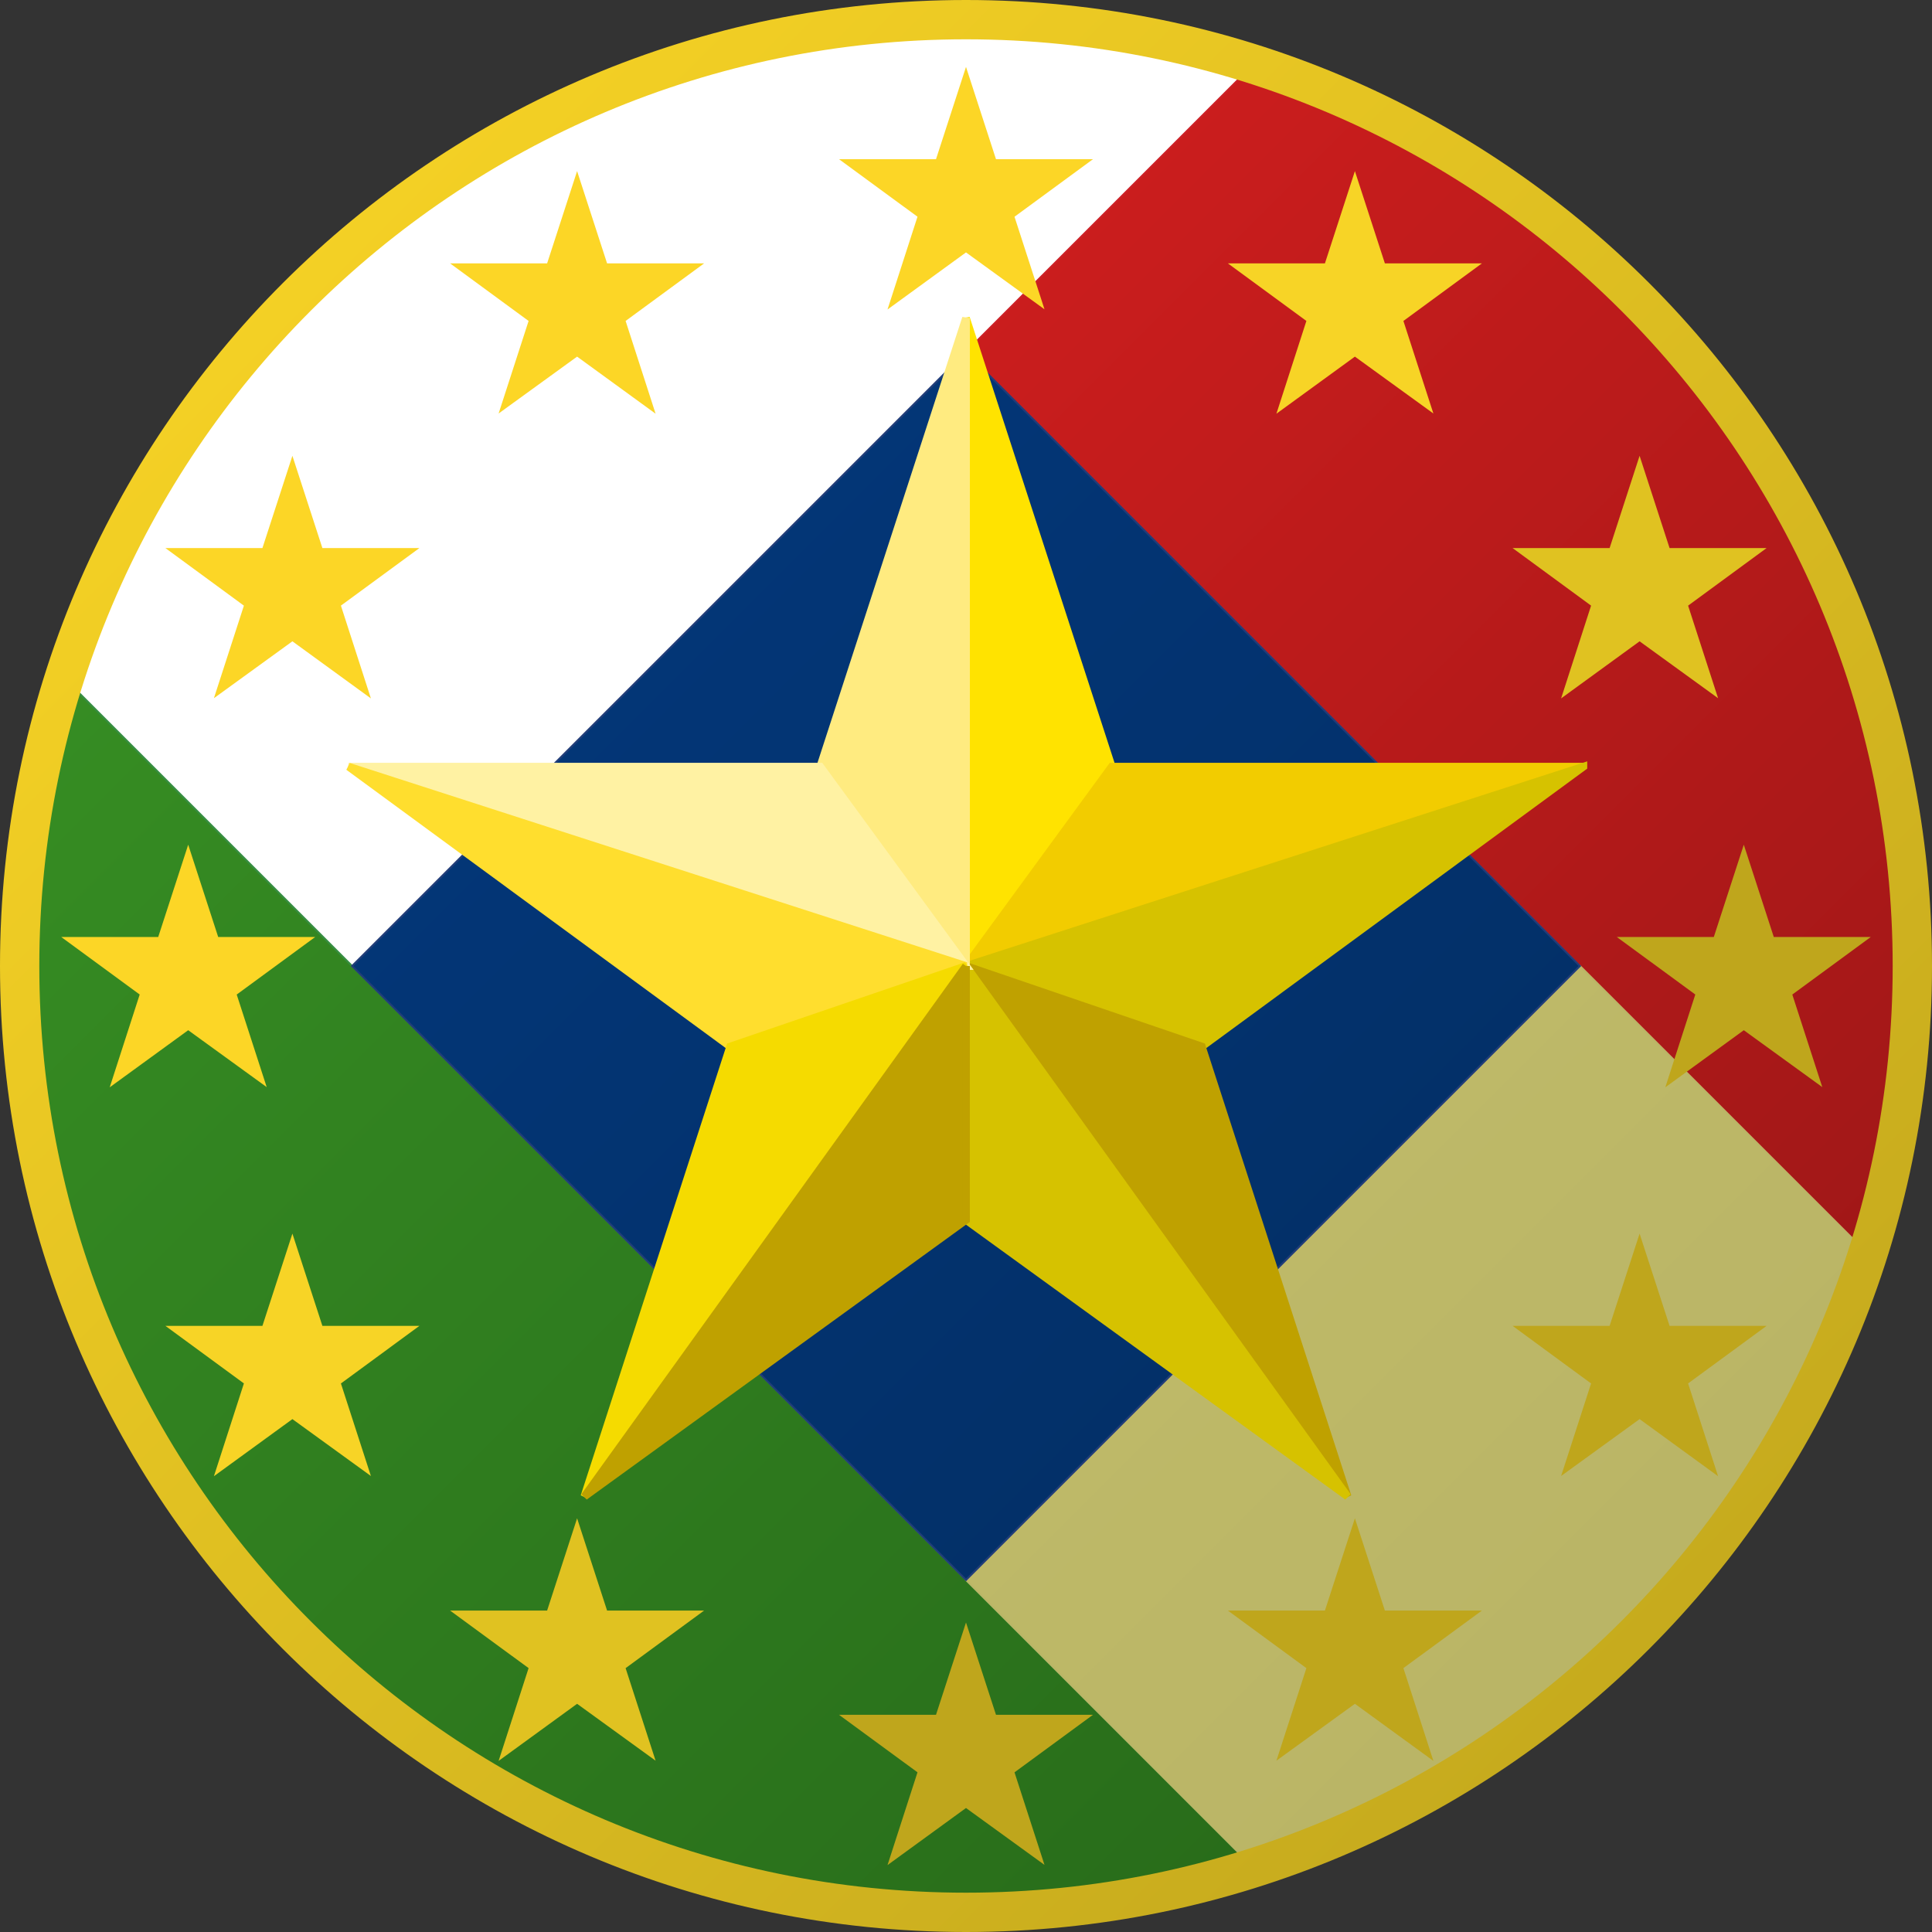 <?xml version="1.0" encoding="UTF-8" standalone="no"?>
<svg xmlns:rdf="http://www.w3.org/1999/02/22-rdf-syntax-ns#" xmlns="http://www.w3.org/2000/svg" height="176.66mm" width="176.66mm" version="1.1" xmlns:cc="http://creativecommons.org/ns#" xmlns:dc="http://purl.org/dc/elements/1.1/" viewBox="0 0 625.95 625.95">
<rect x="0" y="0" width="625.95" height="625.95" fill="#333333" stroke="none"/>
<defs>
<linearGradient id="e" x1=".02" gradientUnits="userSpaceOnUse" gradientTransform="matrix(-328.19 328.19 -328.19 -328.19 492.76 164.57)" x2="0.98">
<stop stop-color="#286c1a" offset="0"/>
<stop stop-color="#368d23" offset="1"/>
</linearGradient>
<linearGradient id="d" x1=".02" gradientUnits="userSpaceOnUse" gradientTransform="matrix(-299.24 299.24 -299.24 -299.24 674.54 329.97)" x2="0.98">
<stop stop-color="#9f1717" offset="0"/>
<stop stop-color="#d11e1e" offset="1"/>
</linearGradient>
<linearGradient id="c" x1=".02" gradientUnits="userSpaceOnUse" gradientTransform="matrix(-237.4 237.4 -237.4 -237.4 606.48 131.68)" x2="0.98">
<stop stop-color="#b7b265" offset="0"/>
<stop stop-color="#c1bc69" offset="1"/>
</linearGradient>
<linearGradient id="b" x1=".02" gradientUnits="userSpaceOnUse" gradientTransform="matrix(-318.24 318.24 -318.24 -318.24 568.62 250.38)" x2="0.98">
<stop stop-color="#032e63" offset="0"/>
<stop stop-color="#03387c" offset="1"/>
</linearGradient>
<linearGradient id="a" x1=".02" gradientUnits="userSpaceOnUse" gradientTransform="matrix(-500.76 500.76 -500.76 -500.76 751.14 250.38)" x2="0.98">
<stop stop-color="#bea41c" offset="0"/>
<stop stop-color="#fcd726" offset="1"/>
</linearGradient>
</defs>
<g transform="translate(-832.74 -187.96)">
<g transform="matrix(1.25 0 0 -1.25 832.74 813.91)">
<path d="m427.09 427.09c22.948-22.948 40.965-49.672 53.552-79.432 13.034-30.816 19.643-63.544 19.643-97.277 0-33.732-6.609-66.461-19.643-97.277-12.59-29.76-30.6-56.481-53.55-79.429s-49.67-40.965-79.43-53.551c-30.82-13.034-63.55-19.644-97.28-19.644-33.73 0-66.46 6.609-97.28 19.644-29.76 12.586-56.48 30.603-79.428 53.551-22.947 22.948-40.965 49.669-53.552 79.429-13.034 30.82-19.643 63.55-19.643 97.28 0 33.733 6.609 66.461 19.643 97.277 12.587 29.76 30.605 56.484 53.552 79.432 22.947 22.947 49.672 40.965 79.432 53.552 30.816 13.034 63.544 19.643 97.277 19.643 33.732 0 66.461-6.609 97.277-19.643 29.759-12.587 56.484-30.605 79.431-53.552z" fill-rule="evenodd" stroke="#fff" stroke-miterlimit="2.613" stroke-width=".5" fill="#fff"/>
<path d="m328.66 12.978c-25.15-8.303-51.4-12.501-78.28-12.501-33.73-0-66.46 6.609-97.28 19.643-29.76 12.587-56.481 30.604-79.428 53.552-22.948 22.947-40.966 49.668-53.552 79.428-13.034 30.82-19.644 63.55-19.644 97.28 0 26.886 4.198 53.133 12.502 78.282l315.68-315.68z" fill-rule="evenodd" fill="url(#e)"/>
<path d="m328.66 12.978c-25.15-8.303-51.4-12.501-78.28-12.501-33.73-0-66.46 6.609-97.28 19.643-29.76 12.587-56.481 30.604-79.428 53.552-22.948 22.947-40.966 49.668-53.552 79.428-13.034 30.82-19.644 63.55-19.644 97.28 0 26.886 4.198 53.133 12.502 78.282l315.68-315.68z" stroke="#378e42" stroke-miterlimit="2.613" stroke-width=".5" fill="none"/>
<path d="m487.75 172.13-237.4 237.4 78.282 78.282c6.405-2.115 12.74-4.496 18.996-7.142 29.759-12.587 56.484-30.605 79.431-53.552 22.948-22.948 40.965-49.672 53.552-79.432 13.034-30.816 19.643-63.544 19.643-97.277 0-26.884-4.198-53.132-12.501-78.281" fill-rule="evenodd" fill="url(#d)"/>
<path d="m487.75 172.13-237.4 237.4 78.282 78.282c6.405-2.115 12.74-4.496 18.996-7.142 29.759-12.587 56.484-30.605 79.431-53.552 22.948-22.948 40.965-49.672 53.552-79.432 13.034-30.816 19.643-63.544 19.643-97.277 0-26.884-4.198-53.132-12.501-78.281z" stroke="#cc2026" stroke-miterlimit="2.613" stroke-width=".5" fill="none"/>
<path d="m487.78 172.1c-2.115-6.406-4.496-12.74-7.142-18.996-12.587-29.759-30.604-56.484-53.552-79.431-22.947-22.948-49.672-40.965-79.431-53.552-6.255-2.646-12.59-5.027-18.996-7.142l-78.282 78.282 159.12 159.12 78.282-78.282z" fill-rule="evenodd" fill="url(#c)"/>
<path d="m487.78 172.1c-2.115-6.406-4.496-12.74-7.142-18.996-12.587-29.759-30.604-56.484-53.552-79.431-22.947-22.948-49.672-40.965-79.431-53.552-6.255-2.646-12.59-5.027-18.996-7.142l-78.282 78.282 159.12 159.12 78.282-78.282z" stroke="#bab566" stroke-miterlimit="2.613" stroke-width=".5" fill="none"/>
<path d="m91.26 250.38 159.12 159.12 159.12-159.12-159.12-159.12-159.12 159.12z" fill-rule="evenodd" fill="url(#b)"/>
<path d="m91.26 250.38 159.12 159.12 159.12-159.12-159.12-159.12-159.12 159.12z" stroke="#213d79" stroke-miterlimit="2.613" stroke-width=".5" fill="none"/>
<g>
<path d="m48.781 281.82 7.77-23.916h25.146l-20.343-14.924 7.77-23.987-20.343 14.744-20.344-14.798 7.771 24.05-20.344 14.915h25.146l7.771 23.916z" fill="#fcd626"/>
<path d="m451.98 281.82 7.77-23.916h25.146l-20.343-14.924 7.77-23.987-20.343 14.744-20.344-14.798 7.771 24.05-20.344 14.915h25.146l7.771 23.916z" fill="#bfa61c"/>
<path d="m250.38 80.221 7.77-23.916h25.146l-20.343-14.924 7.77-23.987-20.343 14.744-20.344-14.798 7.771 24.05-20.344 14.915h25.146l7.771 23.916z" fill="#bfa61c"/>
<path d="m250.38 483.42 7.77-23.916h25.146l-20.343-14.924 7.77-23.987-20.343 14.744-20.344-14.798 7.771 24.05-20.344 14.915h25.146l7.771 23.916z" fill="#fcd626"/>
<path d="m424.97 382.62 7.77-23.916h25.146l-20.343-14.924 7.77-23.987-20.343 14.744-20.344-14.798 7.771 24.05-20.344 14.915h25.146l7.771 23.916z" fill="#e0c221"/>
<path d="m75.79 181.02 7.77-23.916h25.146l-20.343-14.924 7.77-23.987-20.343 14.744-20.344-14.798 7.771 24.05-20.344 14.915h25.146l7.771 23.916z" fill="#f7d426"/>
<path d="m351.18 456.41 7.77-23.916h25.146l-20.343-14.924 7.77-23.987-20.343 14.744-20.344-14.798 7.771 24.05-20.344 14.915h25.146l7.771 23.916z" fill="#f7d426"/>
<path d="m149.58 107.23 7.77-23.916h25.146l-20.343-14.924 7.77-23.987-20.343 14.744-20.344-14.798 7.771 24.05-20.344 14.915h25.146l7.771 23.916z" fill="#e0c221"/>
<path d="m75.789 382.62-7.77-23.916h-25.146l20.343-14.924-7.77-23.987 20.343 14.744 20.344-14.798-7.771 24.05 20.344 14.915h-25.146l-7.771 23.916z" fill="#fcd626"/>
<path d="m424.97 181.02-7.77-23.916h-25.146l20.343-14.924-7.77-23.987 20.343 14.744 20.344-14.798-7.771 24.05 20.344 14.915h-25.146l-7.771 23.916z" fill="#bfa61c"/>
<path d="m149.58 456.41-7.77-23.916h-25.146l20.343-14.924-7.77-23.987 20.343 14.744 20.344-14.798-7.771 24.05 20.344 14.915h-25.146l-7.771 23.916z" fill="#fcd626"/>
<path d="m351.18 107.23-7.77-23.916h-25.146l20.343-14.924-7.77-23.987 20.343 14.744 20.344-14.798-7.771 24.05 20.344 14.915h-25.146l-7.771 23.916z" fill="#bfa61c"/>
</g>
<path d="m250.38 500.76c138.28 0 250.38-112.1 250.38-250.38s-112.1-250.38-250.38-250.38-250.38 112.1-250.38 250.38 112.1 250.38 250.38 250.38zm0-10.188c132.65 0 240.19-107.54 240.19-240.19s-107.54-240.19-240.19-240.19-240.19 107.54-240.19 240.19 107.54 240.19 240.19 240.19" fill-rule="evenodd" fill="url(#a)"/>
<g fill-rule="evenodd" stroke-miterlimit="2.613" stroke-width="2">
<path d="m288.15 302.05-37.773 116.26 0.001-167.93 37.773 51.668z" stroke="#ffe300" fill="#ffe300"/>
<path d="m250.38 250.38 37.773 51.668h122.25l-160.02-51.67z" stroke="#f2cc00" fill="#f2cc00"/>
<path d="m410.4 302.05-160.02-51.67l61.123-20.884 98.897 72.553z" stroke="#d6c200" fill="#d6c200"/>
<path d="m250.38 250.38 98.9-137.49-37.78 116.61-61.12 20.88z" stroke="#bfa100" fill="#bfa100"/>
<path d="m250.38 250.38 98.896-137.49-98.897 71.676 0.001 65.818z" stroke="#d6c200" fill="#d6c200"/>
<path d="m212.61 302.05 37.773 116.26-0.001-167.93-37.773 51.668z" stroke="#ffeb80" fill="#ffeb80"/>
<path d="m250.38 250.38-37.773 51.668h-122.25l160.02-51.668z" stroke="#fff2a3" fill="#fff2a3"/>
<path d="m90.36 302.05 160.02-51.67-61.12-20.88-98.9 72.55z" stroke="#ffde2e" fill="#ffde2e"/>
<path d="m250.38 250.38-98.9-137.49 37.78 116.61 61.12 20.88z" stroke="#f5db00" fill="#f5db00"/>
<path d="m250.38 250.38-98.896-137.49 98.897 71.676-0.001 65.818z" stroke="#bfa100" fill="#bfa100"/>
</g>
</g>
</g>
</svg>
